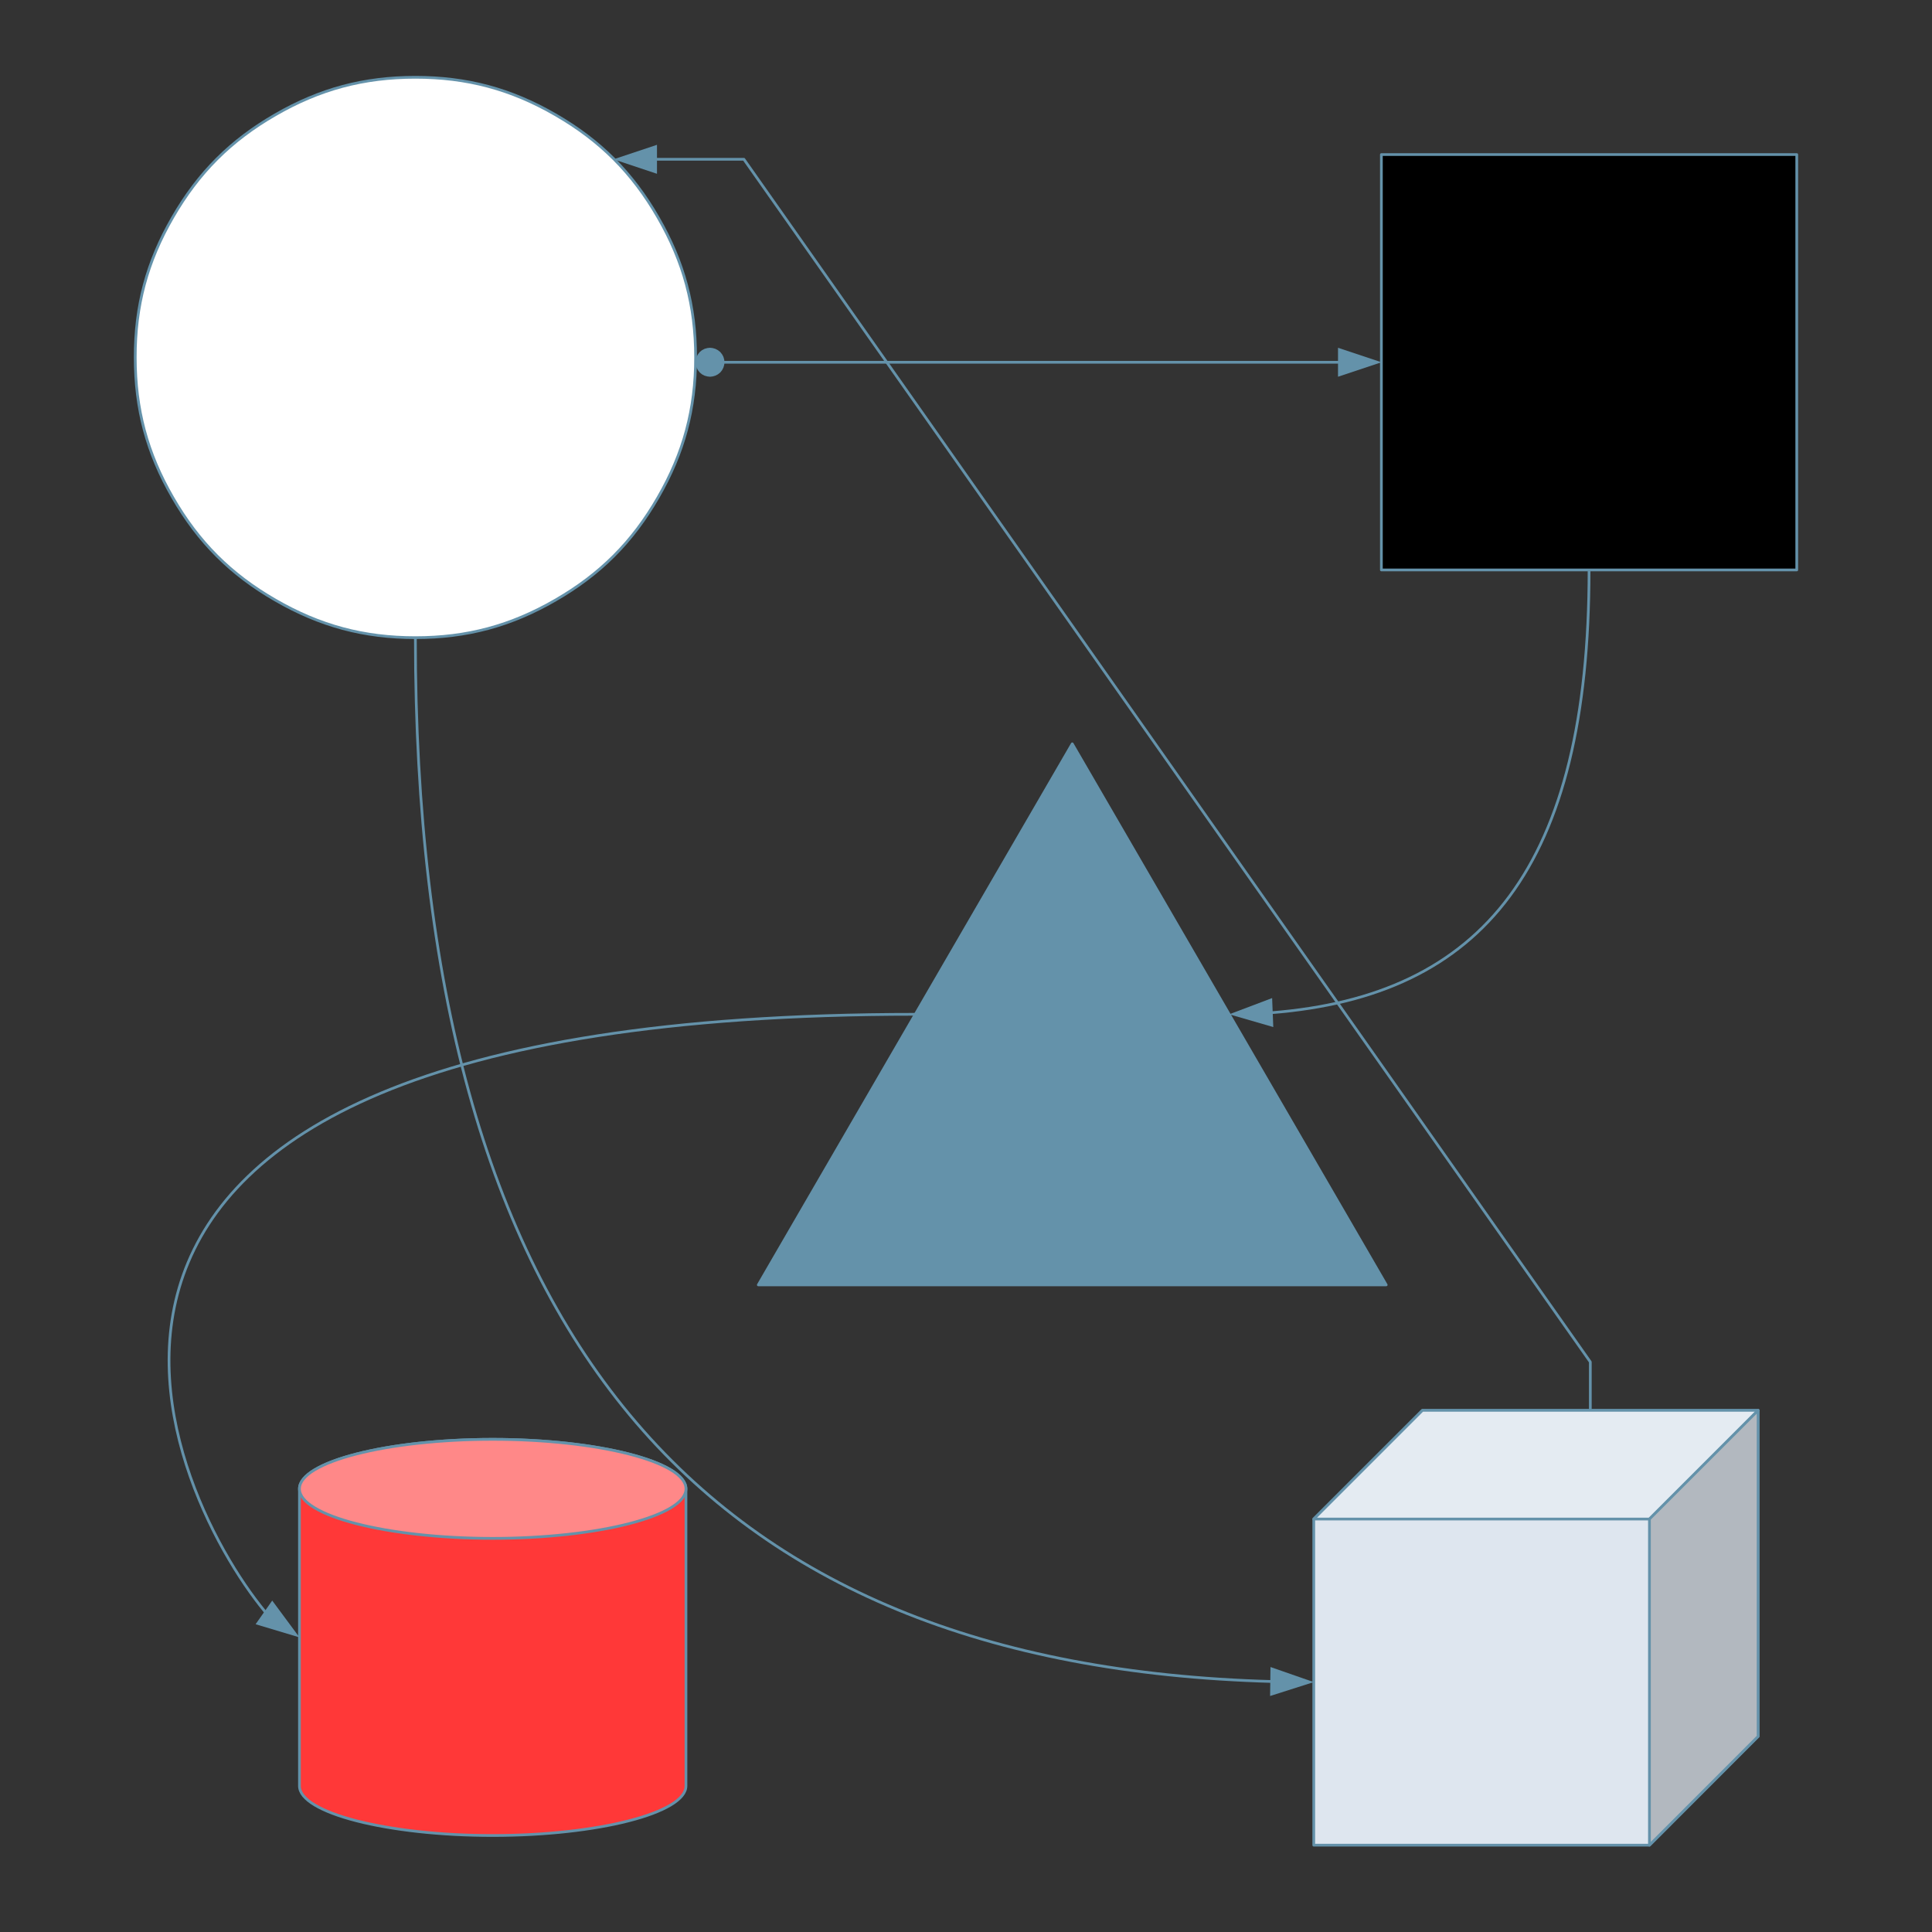<?xml version="1.0" encoding="UTF-8"?>
<!DOCTYPE svg PUBLIC "-//W3C//DTD SVG 1.1//EN" "http://www.w3.org/Graphics/SVG/1.1/DTD/svg11.dtd">
<svg version="1.2" width="200mm" height="200mm" viewBox="0 0 20000 20000" preserveAspectRatio="xMidYMid" fill-rule="evenodd" stroke-width="28.222" stroke-linejoin="round" xmlns="http://www.w3.org/2000/svg" xmlns:ooo="http://xml.openoffice.org/svg/export" xmlns:xlink="http://www.w3.org/1999/xlink" xmlns:presentation="http://sun.com/xmlns/staroffice/presentation" xmlns:smil="http://www.w3.org/2001/SMIL20/" xmlns:anim="urn:oasis:names:tc:opendocument:xmlns:animation:1.0" xml:space="preserve">
 <rect x="0" y="0" width="20000" height="20000" fill="#333333" stroke="none"/>
 <defs class="ClipPathGroup">
  <clipPath id="presentation_clip_path" clipPathUnits="userSpaceOnUse">
   <rect x="0" y="0" width="20000" height="20000"/>
  </clipPath>
  <clipPath id="presentation_clip_path_shrink" clipPathUnits="userSpaceOnUse">
   <rect x="20" y="20" width="19960" height="19960"/>
  </clipPath>
 </defs>
 <defs class="TextShapeIndex">
  <g ooo:slide="id1" ooo:id-list="id3 id4 id5 id6 id7 id8 id9 id10 id11 id12"/>
 </defs>
 <defs class="EmbeddedBulletChars">
  <g id="bullet-char-template-57356" transform="scale(0,-0)">
   <path d="M 580,1141 L 1163,571 580,0 -4,571 580,1141 Z"/>
  </g>
  <g id="bullet-char-template-57354" transform="scale(0,-0)">
   <path d="M 8,1128 L 1137,1128 1137,0 8,0 8,1128 Z"/>
  </g>
  <g id="bullet-char-template-10146" transform="scale(0,-0)">
   <path d="M 174,0 L 602,739 174,1481 1456,739 174,0 Z M 1358,739 L 309,1346 659,739 1358,739 Z"/>
  </g>
  <g id="bullet-char-template-10132" transform="scale(0,-0)">
   <path d="M 2015,739 L 1276,0 717,0 1260,543 174,543 174,936 1260,936 717,1481 1274,1481 2015,739 Z"/>
  </g>
  <g id="bullet-char-template-10007" transform="scale(0,-0)">
   <path d="M 0,-2 C -7,14 -16,27 -25,37 L 356,567 C 262,823 215,952 215,954 215,979 228,992 255,992 264,992 276,990 289,987 310,991 331,999 354,1012 L 381,999 492,748 772,1049 836,1024 860,1049 C 881,1039 901,1025 922,1006 886,937 835,863 770,784 769,783 710,716 594,584 L 774,223 C 774,196 753,168 711,139 L 727,119 C 717,90 699,76 672,76 641,76 570,178 457,381 L 164,-76 C 142,-110 111,-127 72,-127 30,-127 9,-110 8,-76 1,-67 -2,-52 -2,-32 -2,-23 -1,-13 0,-2 Z"/>
  </g>
  <g id="bullet-char-template-10004" transform="scale(0,-0)">
   <path d="M 285,-33 C 182,-33 111,30 74,156 52,228 41,333 41,471 41,549 55,616 82,672 116,743 169,778 240,778 293,778 328,747 346,684 L 369,508 C 377,444 397,411 428,410 L 1163,1116 C 1174,1127 1196,1133 1229,1133 1271,1133 1292,1118 1292,1087 L 1292,965 C 1292,929 1282,901 1262,881 L 442,47 C 390,-6 338,-33 285,-33 Z"/>
  </g>
  <g id="bullet-char-template-9679" transform="scale(0,-0)">
   <path d="M 813,0 C 632,0 489,54 383,161 276,268 223,411 223,592 223,773 276,916 383,1023 489,1130 632,1184 813,1184 992,1184 1136,1130 1245,1023 1353,916 1407,772 1407,592 1407,412 1353,268 1245,161 1136,54 992,0 813,0 Z"/>
  </g>
  <g id="bullet-char-template-8226" transform="scale(0,-0)">
   <path d="M 346,457 C 273,457 209,483 155,535 101,586 74,649 74,723 74,796 101,859 155,911 209,963 273,989 346,989 419,989 480,963 531,910 582,859 608,796 608,723 608,648 583,586 532,535 482,483 420,457 346,457 Z"/>
  </g>
  <g id="bullet-char-template-8211" transform="scale(0,-0)">
   <path d="M -4,459 L 1135,459 1135,606 -4,606 -4,459 Z"/>
  </g>
  <g id="bullet-char-template-61548" transform="scale(0,-0)">
   <path d="M 173,740 C 173,903 231,1043 346,1159 462,1274 601,1332 765,1332 928,1332 1067,1274 1183,1159 1299,1043 1357,903 1357,740 1357,577 1299,437 1183,322 1067,206 928,148 765,148 601,148 462,206 346,322 231,437 173,577 173,740 Z"/>
  </g>
 </defs>
 <defs class="TextEmbeddedBitmaps"/>
 <g>
  <g id="id2" class="Master_Slide">
   <g id="bg-id2" class="Background"/>
   <g id="bo-id2" class="BackgroundObjects"/>
  </g>
 </g>
 <g class="SlideGroup">
  <g>
   <g id="container-id1">
    <g id="id1" class="Slide" clip-path="url(#presentation_clip_path)">
     <g class="Page">
      <g class="com.sun.star.drawing.CustomShape">
       <g id="id3">
        <rect class="BoundingBox" stroke="none" fill="none" x="1399" y="799" width="5803" height="5803"/>
        <path fill="rgb(255,255,255)" stroke="none" d="M 4300,800 C 4834,800 5288,921 5750,1188 6213,1455 6545,1787 6812,2250 7079,2712 7201,3166 7201,3700 7201,4234 7079,4688 6812,5150 6545,5613 6213,5945 5750,6212 5288,6479 4834,6601 4300,6601 3766,6601 3312,6479 2850,6212 2387,5945 2055,5613 1788,5150 1521,4688 1400,4234 1400,3700 1399,3166 1521,2712 1788,2250 2055,1787 2387,1455 2850,1188 3312,921 3766,800 4300,800 L 4300,800 Z"/>
        <path fill="none" stroke="rgb(100,146,170)" d="M 4300,800 C 4834,800 5288,921 5750,1188 6213,1455 6545,1787 6812,2250 7079,2712 7201,3166 7201,3700 7201,4234 7079,4688 6812,5150 6545,5613 6213,5945 5750,6212 5288,6479 4834,6601 4300,6601 3766,6601 3312,6479 2850,6212 2387,5945 2055,5613 1788,5150 1521,4688 1400,4234 1400,3700 1399,3166 1521,2712 1788,2250 2055,1787 2387,1455 2850,1188 3312,921 3766,800 4300,800 L 4300,800 Z"/>
       </g>
      </g>
      <g class="com.sun.star.drawing.CustomShape">
       <g id="id4">
        <rect class="BoundingBox" stroke="none" fill="none" x="14299" y="1599" width="4303" height="4303"/>
        <path fill="rgb(0,0,0)" stroke="none" d="M 16450,5900 L 14300,5900 14300,1600 18600,1600 18600,5900 16450,5900 Z"/>
        <path fill="none" stroke="rgb(100,146,170)" d="M 16450,5900 L 14300,5900 14300,1600 18600,1600 18600,5900 16450,5900 Z"/>
       </g>
      </g>
      <g class="com.sun.star.drawing.LineShape">
       <g id="id5">
        <rect class="BoundingBox" stroke="none" fill="none" x="7200" y="3600" width="7102" height="301"/>
        <path fill="none" stroke="rgb(100,146,170)" d="M 7480,3750 L 13871,3750"/>
        <path fill="rgb(100,146,170)" stroke="none" d="M 7497,3777 L 7489,3805 7475,3832 7456,3856 7432,3875 7405,3889 7377,3897 7350,3900 7323,3897 7294,3889 7267,3875 7244,3856 7225,3832 7211,3805 7202,3777 7200,3749 7202,3723 7211,3694 7225,3668 7244,3644 7267,3625 7294,3611 7323,3603 7350,3600 7377,3603 7405,3611 7432,3625 7456,3644 7475,3668 7489,3694 7497,3723 7500,3749 7497,3777 Z"/>
        <path fill="rgb(100,146,170)" stroke="none" d="M 14301,3750 L 13851,3600 13851,3900 14301,3750 Z"/>
       </g>
      </g>
      <g class="com.sun.star.drawing.CustomShape">
       <g id="id6">
        <rect class="BoundingBox" stroke="none" fill="none" x="7849" y="7699" width="6503" height="5604"/>
        <path fill="rgb(100,146,170)" stroke="none" d="M 11100,7700 L 14350,13301 7850,13301 11100,7700 Z"/>
        <path fill="none" stroke="rgb(100,146,170)" d="M 11100,7700 L 14350,13301 7850,13301 11100,7700 Z"/>
       </g>
      </g>
      <g class="com.sun.star.drawing.ConnectorShape">
       <g id="id7">
        <rect class="BoundingBox" stroke="none" fill="none" x="12725" y="5899" width="3727" height="4734"/>
        <path fill="none" stroke="rgb(100,146,170)" d="M 16450,5900 C 16450,8967 15353,10312 13156,10484"/>
        <path fill="rgb(100,146,170)" stroke="none" d="M 12725,10500 L 13181,10632 13169,10332 12725,10500 Z"/>
       </g>
      </g>
      <g class="com.sun.star.drawing.CustomShape">
       <g id="id8">
        <rect class="BoundingBox" stroke="none" fill="none" x="3099" y="14899" width="4004" height="4104"/>
        <path fill="rgb(255,56,56)" stroke="none" d="M 5100,14900 C 4009,14900 3100,15133 3100,15412 L 3100,18488 C 3100,18767 4009,19001 5100,19001 6191,19001 7101,18767 7101,18488 L 7101,15412 C 7101,15133 6191,14900 5100,14900 L 5100,14900 Z"/>
        <path fill="none" stroke="rgb(100,146,170)" d="M 5100,14900 C 4009,14900 3100,15133 3100,15412 L 3100,18488 C 3100,18767 4009,19001 5100,19001 6191,19001 7101,18767 7101,18488 L 7101,15412 C 7101,15133 6191,14900 5100,14900 Z"/>
        <path fill="rgb(255,136,136)" stroke="none" d="M 5100,14900 C 4009,14900 3100,15133 3100,15412 3100,15692 4009,15925 5100,15925 6191,15925 7101,15692 7101,15412 7101,15133 6191,14900 5100,14900 L 5100,14900 Z"/>
        <path fill="none" stroke="rgb(100,146,170)" d="M 5100,14900 C 4009,14900 3100,15133 3100,15412 3100,15692 4009,15925 5100,15925 6191,15925 7101,15692 7101,15412 7101,15133 6191,14900 5100,14900 Z"/>
       </g>
      </g>
      <g class="com.sun.star.drawing.CustomShape">
       <g id="id9">
        <rect class="BoundingBox" stroke="none" fill="none" x="13599" y="14599" width="4603" height="4504"/>
        <path fill="rgb(222,230,239)" stroke="none" d="M 13600,19101 L 13600,15725 14725,14600 18200,14600 18200,17975 17075,19101 13600,19101 Z"/>
        <path fill="none" stroke="rgb(100,146,170)" d="M 13600,19101 L 13600,15725 14725,14600 18200,14600 18200,17975 17075,19101 13600,19101 Z"/>
        <path fill="rgb(228,235,242)" stroke="none" d="M 13600,15725 L 14725,14600 18200,14600 17075,15725 13600,15725 Z"/>
        <path fill="none" stroke="rgb(100,146,170)" d="M 13600,15725 L 14725,14600 18200,14600 17075,15725 13600,15725 Z"/>
        <path fill="rgb(178,184,191)" stroke="none" d="M 17075,19101 L 17075,15725 18200,14600 18200,17975 17075,19101 Z"/>
        <path fill="none" stroke="rgb(100,146,170)" d="M 17075,19101 L 17075,15725 18200,14600 18200,17975 17075,19101 Z"/>
       </g>
      </g>
      <g class="com.sun.star.drawing.ConnectorShape">
       <g id="id10">
        <rect class="BoundingBox" stroke="none" fill="none" x="1749" y="10499" width="7728" height="6452"/>
        <path fill="none" stroke="rgb(100,146,170)" d="M 9475,10500 C -839,10500 1813,15615 2787,16735"/>
        <path fill="rgb(100,146,170)" stroke="none" d="M 3100,16950 L 2818,16569 2646,16814 3100,16950 Z"/>
       </g>
      </g>
      <g class="com.sun.star.drawing.ConnectorShape">
       <g id="id11">
        <rect class="BoundingBox" stroke="none" fill="none" x="4299" y="6599" width="9302" height="10959"/>
        <path fill="none" stroke="rgb(100,146,170)" d="M 4300,6600 C 4300,13809 7257,17243 13171,17407"/>
        <path fill="rgb(100,146,170)" stroke="none" d="M 13600,17413 L 13152,17257 13148,17557 13600,17413 Z"/>
       </g>
      </g>
      <g class="com.sun.star.drawing.ConnectorShape">
       <g id="id12">
        <rect class="BoundingBox" stroke="none" fill="none" x="6351" y="1499" width="10114" height="13103"/>
        <path fill="none" stroke="rgb(100,146,170)" d="M 16463,14600 L 16463,14099 7701,1649 6781,1649"/>
        <path fill="rgb(100,146,170)" stroke="none" d="M 6351,1649 L 6801,1799 6801,1499 6351,1649 Z"/>
       </g>
      </g>
     </g>
    </g>
   </g>
  </g>
 </g>
</svg>